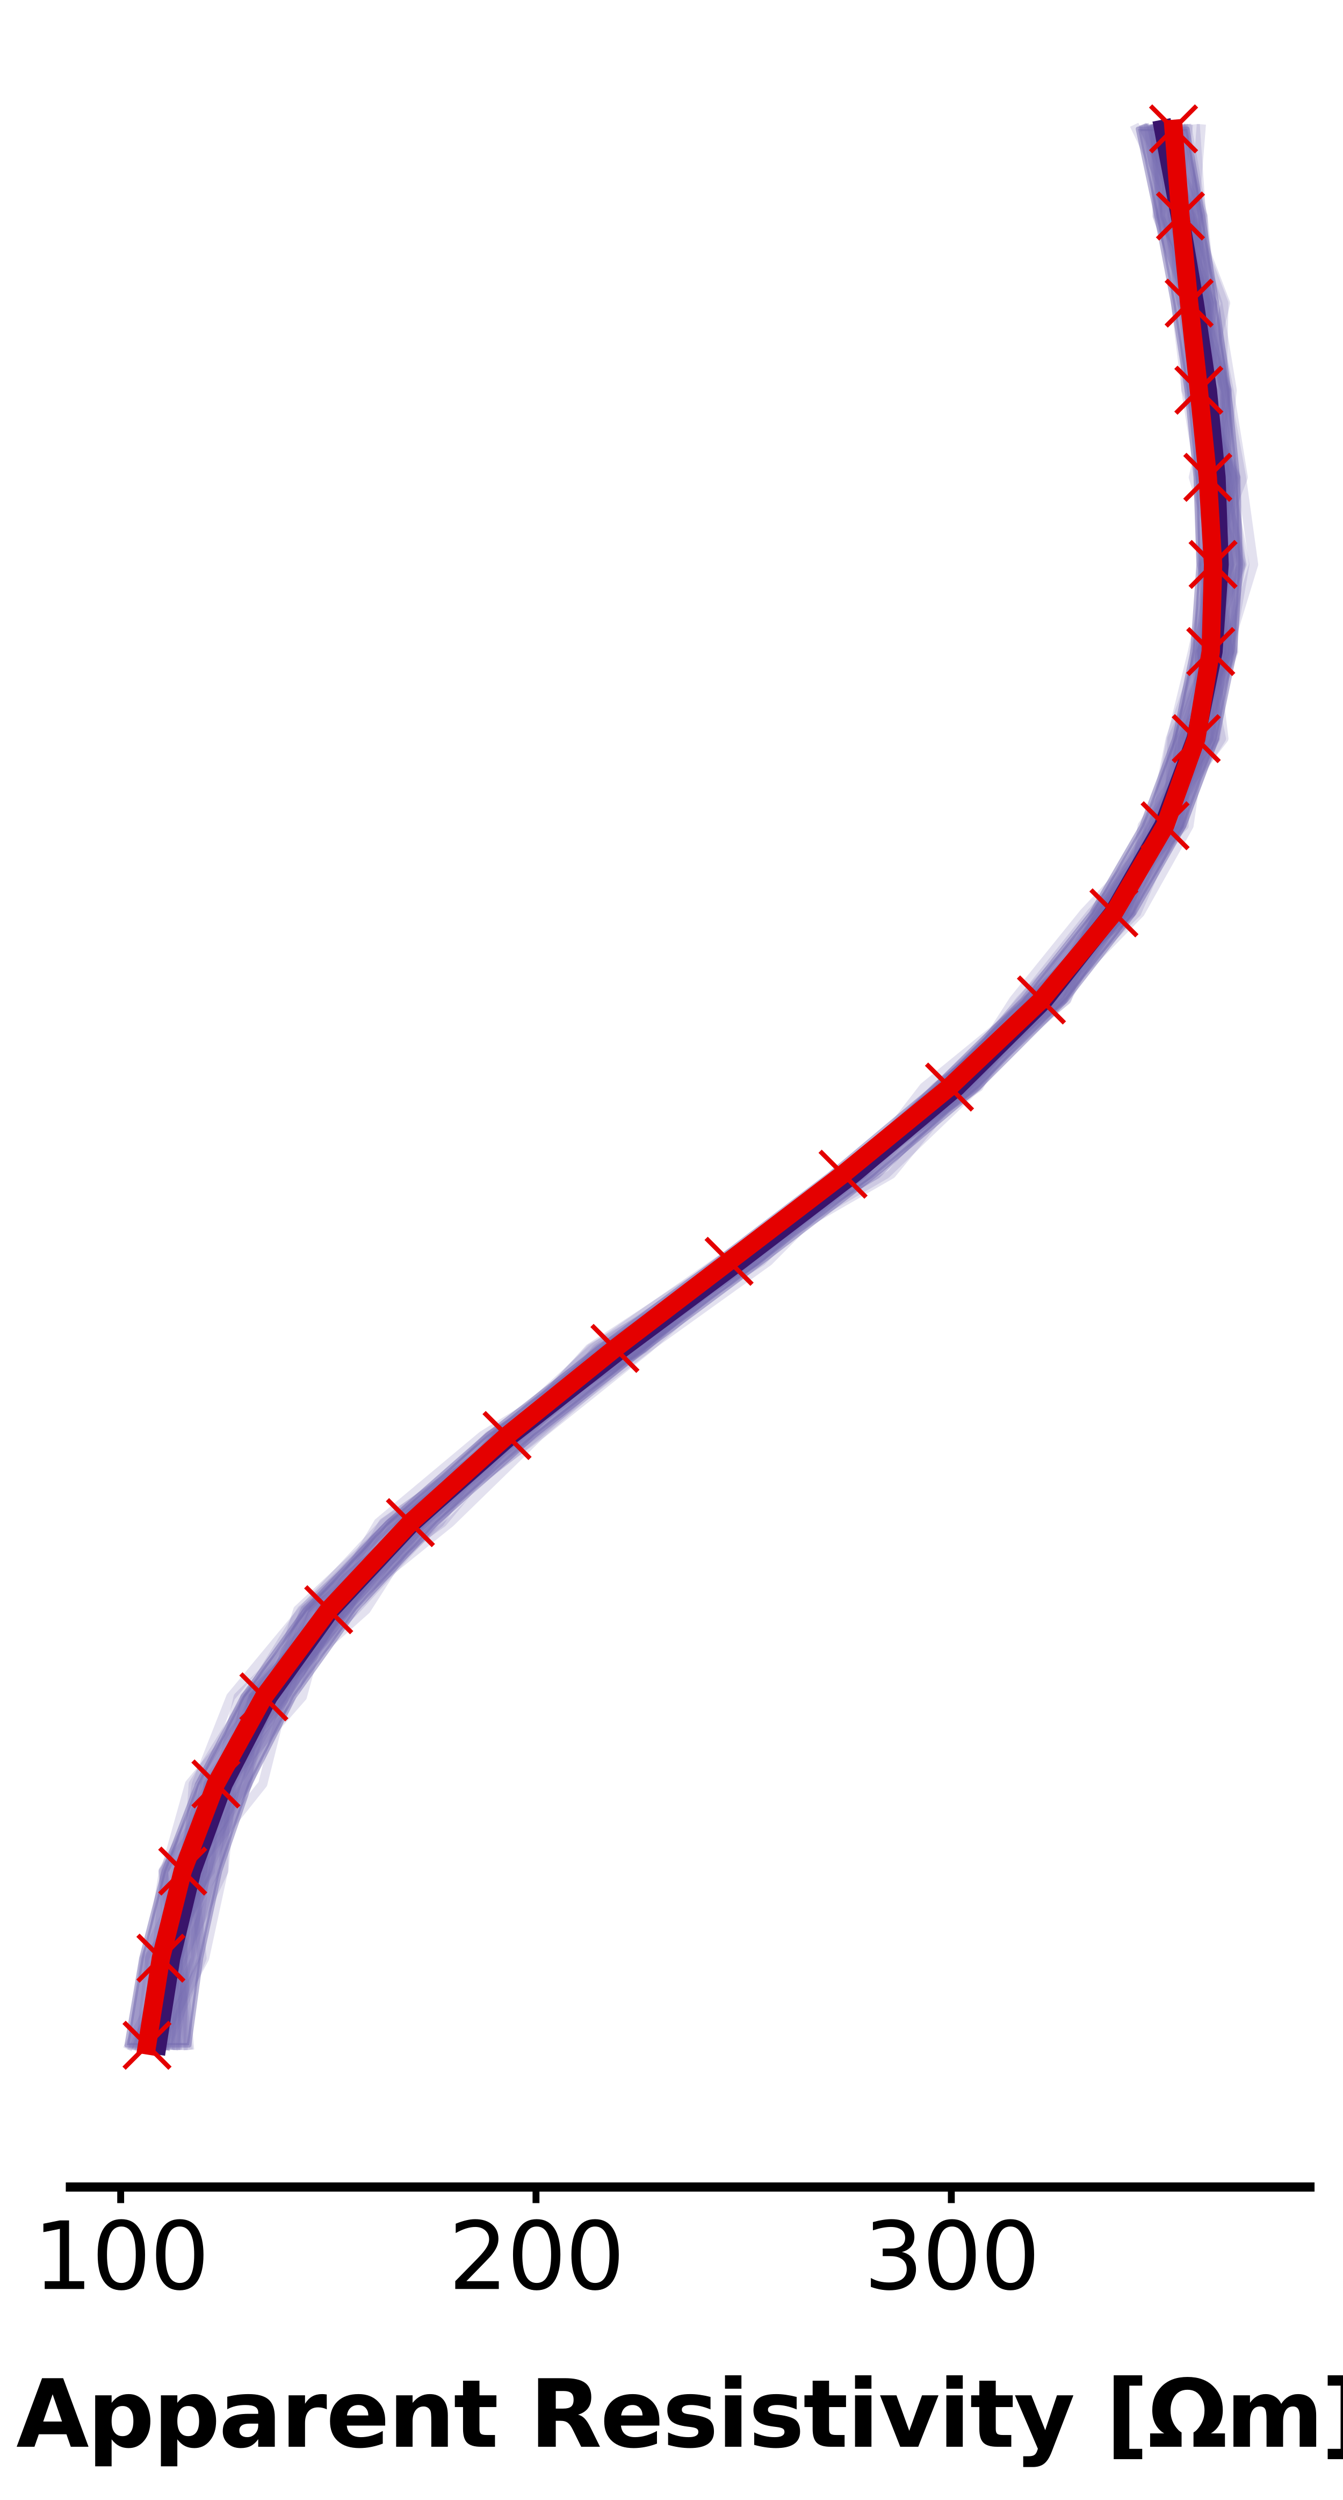 <?xml version="1.0" encoding="utf-8" standalone="no"?>
<!DOCTYPE svg PUBLIC "-//W3C//DTD SVG 1.1//EN"
  "http://www.w3.org/Graphics/SVG/1.1/DTD/svg11.dtd">
<svg xmlns:xlink="http://www.w3.org/1999/xlink" width="292.533pt" height="544.356pt" viewBox="0 0 292.533 544.356" xmlns="http://www.w3.org/2000/svg" version="1.1">
 <defs>
  <style type="text/css">*{stroke-linejoin: round; stroke-linecap: butt}</style>
 </defs>
 <g id="figure_1">
  <g id="patch_1">
   <path d="M 0 544.356 
L 292.533 544.356 
L 292.533 0 
L 0 0 
z
" style="fill: #ffffff"/>
  </g>
  <g id="axes_1">
   <g id="patch_2">
    <path d="M 15.333 466.2 
L 285.333 466.2 
L 285.333 7.2 
L 15.333 7.2 
z
" style="fill: #ffffff"/>
   </g>
   <g id="PolyCollection_1">
    <defs>
     <path id="mb5ab1945df" d="M 247.882 -516.293 
L 258.634 -516.293 
L 262.006 -497.326 
L 265.049 -478.359 
L 267.706 -459.392 
L 269.603 -440.425 
L 270.218 -421.458 
L 268.958 -402.491 
L 265.036 -383.524 
L 257.946 -364.557 
L 247.1 -345.59 
L 232.262 -326.623 
L 213.314 -307.656 
L 190.904 -288.689 
L 166.17 -269.722 
L 140.762 -250.755 
L 116.471 -231.788 
L 95.212 -212.822 
L 77.623 -193.855 
L 64.066 -174.888 
L 54.443 -155.921 
L 47.904 -136.954 
L 43.774 -117.987 
L 41.176 -99.02 
L 27.606 -99.02 
L 27.606 -99.02 
L 30.812 -117.987 
L 35.7 -136.954 
L 42.979 -155.921 
L 52.835 -174.888 
L 66.459 -193.855 
L 84.358 -212.822 
L 105.967 -231.788 
L 130.265 -250.755 
L 155.796 -269.722 
L 180.762 -288.689 
L 203.417 -307.656 
L 222.677 -326.623 
L 237.721 -345.59 
L 248.711 -364.557 
L 255.809 -383.524 
L 259.764 -402.491 
L 261.1 -421.458 
L 260.461 -440.425 
L 258.509 -459.392 
L 255.546 -478.359 
L 251.926 -497.326 
L 247.882 -516.293 
z
" style="stroke: #756bb1; stroke-opacity: 0.5"/>
    </defs>
    <g clip-path="url(#pbbcb816ad5)">
     <use xlink:href="#mb5ab1945df" x="0" y="544.356" style="fill: #756bb1; fill-opacity: 0.5; stroke: #756bb1; stroke-opacity: 0.5"/>
    </g>
   </g>
   <g id="matplotlib.axis_1">
    <g id="xtick_1">
     <g id="line2d_1">
      <defs>
       <path id="m3459c15e8a" d="M 0 0 
L 0 3.5 
" style="stroke: #000000; stroke-width: 1.5"/>
      </defs>
      <g>
       <use xlink:href="#m3459c15e8a" x="26.288" y="476.2" style="stroke: #000000; stroke-width: 1.5"/>
      </g>
     </g>
     <g id="text_1">
      <!-- 100 -->
      <g transform="translate(7.2 498.397) scale(0.2 -0.2)">
       <defs>
        <path id="DejaVuSans-31" d="M 794 531 
L 1825 531 
L 1825 4091 
L 703 3866 
L 703 4441 
L 1819 4666 
L 2450 4666 
L 2450 531 
L 3481 531 
L 3481 0 
L 794 0 
L 794 531 
z
" transform="scale(0.016)"/>
        <path id="DejaVuSans-30" d="M 2034 4250 
Q 1547 4250 1301 3770 
Q 1056 3291 1056 2328 
Q 1056 1369 1301 889 
Q 1547 409 2034 409 
Q 2525 409 2770 889 
Q 3016 1369 3016 2328 
Q 3016 3291 2770 3770 
Q 2525 4250 2034 4250 
z
M 2034 4750 
Q 2819 4750 3233 4129 
Q 3647 3509 3647 2328 
Q 3647 1150 3233 529 
Q 2819 -91 2034 -91 
Q 1250 -91 836 529 
Q 422 1150 422 2328 
Q 422 3509 836 4129 
Q 1250 4750 2034 4750 
z
" transform="scale(0.016)"/>
       </defs>
       <use xlink:href="#DejaVuSans-31"/>
       <use xlink:href="#DejaVuSans-30" x="63.623"/>
       <use xlink:href="#DejaVuSans-30" x="127.246"/>
      </g>
     </g>
    </g>
    <g id="xtick_2">
     <g id="line2d_2">
      <g>
       <use xlink:href="#m3459c15e8a" x="116.753" y="476.2" style="stroke: #000000; stroke-width: 1.5"/>
      </g>
     </g>
     <g id="text_2">
      <!-- 200 -->
      <g transform="translate(97.666 498.397) scale(0.2 -0.2)">
       <defs>
        <path id="DejaVuSans-32" d="M 1228 531 
L 3431 531 
L 3431 0 
L 469 0 
L 469 531 
Q 828 903 1448 1529 
Q 2069 2156 2228 2338 
Q 2531 2678 2651 2914 
Q 2772 3150 2772 3378 
Q 2772 3750 2511 3984 
Q 2250 4219 1831 4219 
Q 1534 4219 1204 4116 
Q 875 4013 500 3803 
L 500 4441 
Q 881 4594 1212 4672 
Q 1544 4750 1819 4750 
Q 2544 4750 2975 4387 
Q 3406 4025 3406 3419 
Q 3406 3131 3298 2873 
Q 3191 2616 2906 2266 
Q 2828 2175 2409 1742 
Q 1991 1309 1228 531 
z
" transform="scale(0.016)"/>
       </defs>
       <use xlink:href="#DejaVuSans-32"/>
       <use xlink:href="#DejaVuSans-30" x="63.623"/>
       <use xlink:href="#DejaVuSans-30" x="127.246"/>
      </g>
     </g>
    </g>
    <g id="xtick_3">
     <g id="line2d_3">
      <g>
       <use xlink:href="#m3459c15e8a" x="207.219" y="476.2" style="stroke: #000000; stroke-width: 1.5"/>
      </g>
     </g>
     <g id="text_3">
      <!-- 300 -->
      <g transform="translate(188.131 498.397) scale(0.2 -0.2)">
       <defs>
        <path id="DejaVuSans-33" d="M 2597 2516 
Q 3050 2419 3304 2112 
Q 3559 1806 3559 1356 
Q 3559 666 3084 287 
Q 2609 -91 1734 -91 
Q 1441 -91 1130 -33 
Q 819 25 488 141 
L 488 750 
Q 750 597 1062 519 
Q 1375 441 1716 441 
Q 2309 441 2620 675 
Q 2931 909 2931 1356 
Q 2931 1769 2642 2001 
Q 2353 2234 1838 2234 
L 1294 2234 
L 1294 2753 
L 1863 2753 
Q 2328 2753 2575 2939 
Q 2822 3125 2822 3475 
Q 2822 3834 2567 4026 
Q 2313 4219 1838 4219 
Q 1578 4219 1281 4162 
Q 984 4106 628 3988 
L 628 4550 
Q 988 4650 1302 4700 
Q 1616 4750 1894 4750 
Q 2613 4750 3031 4423 
Q 3450 4097 3450 3541 
Q 3450 3153 3228 2886 
Q 3006 2619 2597 2516 
z
" transform="scale(0.016)"/>
       </defs>
       <use xlink:href="#DejaVuSans-33"/>
       <use xlink:href="#DejaVuSans-30" x="63.623"/>
       <use xlink:href="#DejaVuSans-30" x="127.246"/>
      </g>
     </g>
    </g>
    <g id="text_4">
     <!-- Apparent Resistivity [$\Omega m$] -->
     <g transform="translate(3.533 532.756) scale(0.2 -0.2)">
      <defs>
       <path id="DejaVuSans-Bold-41" d="M 3419 850 
L 1538 850 
L 1241 0 
L 31 0 
L 1759 4666 
L 3194 4666 
L 4922 0 
L 3713 0 
L 3419 850 
z
M 1838 1716 
L 3116 1716 
L 2478 3572 
L 1838 1716 
z
" transform="scale(0.016)"/>
       <path id="DejaVuSans-Bold-70" d="M 1656 506 
L 1656 -1331 
L 538 -1331 
L 538 3500 
L 1656 3500 
L 1656 2988 
Q 1888 3294 2169 3439 
Q 2450 3584 2816 3584 
Q 3463 3584 3878 3070 
Q 4294 2556 4294 1747 
Q 4294 938 3878 423 
Q 3463 -91 2816 -91 
Q 2450 -91 2169 54 
Q 1888 200 1656 506 
z
M 2400 2772 
Q 2041 2772 1848 2508 
Q 1656 2244 1656 1747 
Q 1656 1250 1848 986 
Q 2041 722 2400 722 
Q 2759 722 2948 984 
Q 3138 1247 3138 1747 
Q 3138 2247 2948 2509 
Q 2759 2772 2400 2772 
z
" transform="scale(0.016)"/>
       <path id="DejaVuSans-Bold-61" d="M 2106 1575 
Q 1756 1575 1579 1456 
Q 1403 1338 1403 1106 
Q 1403 894 1545 773 
Q 1688 653 1941 653 
Q 2256 653 2472 879 
Q 2688 1106 2688 1447 
L 2688 1575 
L 2106 1575 
z
M 3816 1997 
L 3816 0 
L 2688 0 
L 2688 519 
Q 2463 200 2181 54 
Q 1900 -91 1497 -91 
Q 953 -91 614 226 
Q 275 544 275 1050 
Q 275 1666 698 1953 
Q 1122 2241 2028 2241 
L 2688 2241 
L 2688 2328 
Q 2688 2594 2478 2717 
Q 2269 2841 1825 2841 
Q 1466 2841 1156 2769 
Q 847 2697 581 2553 
L 581 3406 
Q 941 3494 1303 3539 
Q 1666 3584 2028 3584 
Q 2975 3584 3395 3211 
Q 3816 2838 3816 1997 
z
" transform="scale(0.016)"/>
       <path id="DejaVuSans-Bold-72" d="M 3138 2547 
Q 2991 2616 2845 2648 
Q 2700 2681 2553 2681 
Q 2122 2681 1889 2404 
Q 1656 2128 1656 1613 
L 1656 0 
L 538 0 
L 538 3500 
L 1656 3500 
L 1656 2925 
Q 1872 3269 2151 3426 
Q 2431 3584 2822 3584 
Q 2878 3584 2943 3579 
Q 3009 3575 3134 3559 
L 3138 2547 
z
" transform="scale(0.016)"/>
       <path id="DejaVuSans-Bold-65" d="M 4031 1759 
L 4031 1441 
L 1416 1441 
Q 1456 1047 1700 850 
Q 1944 653 2381 653 
Q 2734 653 3104 758 
Q 3475 863 3866 1075 
L 3866 213 
Q 3469 63 3072 -14 
Q 2675 -91 2278 -91 
Q 1328 -91 801 392 
Q 275 875 275 1747 
Q 275 2603 792 3093 
Q 1309 3584 2216 3584 
Q 3041 3584 3536 3087 
Q 4031 2591 4031 1759 
z
M 2881 2131 
Q 2881 2450 2695 2645 
Q 2509 2841 2209 2841 
Q 1884 2841 1681 2658 
Q 1478 2475 1428 2131 
L 2881 2131 
z
" transform="scale(0.016)"/>
       <path id="DejaVuSans-Bold-6e" d="M 4056 2131 
L 4056 0 
L 2931 0 
L 2931 347 
L 2931 1631 
Q 2931 2084 2911 2256 
Q 2891 2428 2841 2509 
Q 2775 2619 2662 2680 
Q 2550 2741 2406 2741 
Q 2056 2741 1856 2470 
Q 1656 2200 1656 1722 
L 1656 0 
L 538 0 
L 538 3500 
L 1656 3500 
L 1656 2988 
Q 1909 3294 2193 3439 
Q 2478 3584 2822 3584 
Q 3428 3584 3742 3212 
Q 4056 2841 4056 2131 
z
" transform="scale(0.016)"/>
       <path id="DejaVuSans-Bold-74" d="M 1759 4494 
L 1759 3500 
L 2913 3500 
L 2913 2700 
L 1759 2700 
L 1759 1216 
Q 1759 972 1856 886 
Q 1953 800 2241 800 
L 2816 800 
L 2816 0 
L 1856 0 
Q 1194 0 917 276 
Q 641 553 641 1216 
L 641 2700 
L 84 2700 
L 84 3500 
L 641 3500 
L 641 4494 
L 1759 4494 
z
" transform="scale(0.016)"/>
       <path id="DejaVuSans-Bold-20" transform="scale(0.016)"/>
       <path id="DejaVuSans-Bold-52" d="M 2297 2597 
Q 2675 2597 2839 2737 
Q 3003 2878 3003 3200 
Q 3003 3519 2839 3656 
Q 2675 3794 2297 3794 
L 1791 3794 
L 1791 2597 
L 2297 2597 
z
M 1791 1766 
L 1791 0 
L 588 0 
L 588 4666 
L 2425 4666 
Q 3347 4666 3776 4356 
Q 4206 4047 4206 3378 
Q 4206 2916 3982 2619 
Q 3759 2322 3309 2181 
Q 3556 2125 3751 1926 
Q 3947 1728 4147 1325 
L 4800 0 
L 3519 0 
L 2950 1159 
Q 2778 1509 2601 1637 
Q 2425 1766 2131 1766 
L 1791 1766 
z
" transform="scale(0.016)"/>
       <path id="DejaVuSans-Bold-73" d="M 3272 3391 
L 3272 2541 
Q 2913 2691 2578 2766 
Q 2244 2841 1947 2841 
Q 1628 2841 1473 2761 
Q 1319 2681 1319 2516 
Q 1319 2381 1436 2309 
Q 1553 2238 1856 2203 
L 2053 2175 
Q 2913 2066 3209 1816 
Q 3506 1566 3506 1031 
Q 3506 472 3093 190 
Q 2681 -91 1863 -91 
Q 1516 -91 1145 -36 
Q 775 19 384 128 
L 384 978 
Q 719 816 1070 734 
Q 1422 653 1784 653 
Q 2113 653 2278 743 
Q 2444 834 2444 1013 
Q 2444 1163 2330 1236 
Q 2216 1309 1875 1350 
L 1678 1375 
Q 931 1469 631 1722 
Q 331 1975 331 2491 
Q 331 3047 712 3315 
Q 1094 3584 1881 3584 
Q 2191 3584 2531 3537 
Q 2872 3491 3272 3391 
z
" transform="scale(0.016)"/>
       <path id="DejaVuSans-Bold-69" d="M 538 3500 
L 1656 3500 
L 1656 0 
L 538 0 
L 538 3500 
z
M 538 4863 
L 1656 4863 
L 1656 3950 
L 538 3950 
L 538 4863 
z
" transform="scale(0.016)"/>
       <path id="DejaVuSans-Bold-76" d="M 97 3500 
L 1216 3500 
L 2088 1081 
L 2956 3500 
L 4078 3500 
L 2700 0 
L 1472 0 
L 97 3500 
z
" transform="scale(0.016)"/>
       <path id="DejaVuSans-Bold-79" d="M 78 3500 
L 1197 3500 
L 2138 1125 
L 2938 3500 
L 4056 3500 
L 2584 -331 
Q 2363 -916 2067 -1148 
Q 1772 -1381 1288 -1381 
L 641 -1381 
L 641 -647 
L 991 -647 
Q 1275 -647 1404 -556 
Q 1534 -466 1606 -231 
L 1638 -134 
L 78 3500 
z
" transform="scale(0.016)"/>
       <path id="DejaVuSans-Bold-5b" d="M 550 4863 
L 2491 4863 
L 2491 4159 
L 1613 4159 
L 1613 -141 
L 2491 -141 
L 2491 -844 
L 550 -844 
L 550 4863 
z
" transform="scale(0.016)"/>
       <path id="DejaVuSans-Bold-3a9" d="M 2719 4750 
Q 3841 4750 4480 4106 
Q 5119 3463 5119 2494 
Q 5119 1406 4306 909 
L 5266 909 
L 5266 0 
L 3125 0 
L 3125 975 
Q 3244 1041 3334 1131 
Q 3875 1678 3875 2466 
Q 3875 3066 3572 3472 
Q 3269 3878 2719 3878 
Q 2169 3878 1866 3472 
Q 1563 3066 1563 2466 
Q 1563 1678 2103 1131 
Q 2194 1041 2313 975 
L 2313 0 
L 172 0 
L 172 909 
L 1131 909 
Q 319 1406 319 2494 
Q 319 3463 958 4106 
Q 1597 4750 2719 4750 
z
" transform="scale(0.016)"/>
       <path id="DejaVuSans-Bold-6d" d="M 3781 2919 
Q 3994 3244 4286 3414 
Q 4578 3584 4928 3584 
Q 5531 3584 5847 3212 
Q 6163 2841 6163 2131 
L 6163 0 
L 5038 0 
L 5038 1825 
Q 5041 1866 5042 1909 
Q 5044 1953 5044 2034 
Q 5044 2406 4934 2573 
Q 4825 2741 4581 2741 
Q 4263 2741 4089 2478 
Q 3916 2216 3909 1719 
L 3909 0 
L 2784 0 
L 2784 1825 
Q 2784 2406 2684 2573 
Q 2584 2741 2328 2741 
Q 2006 2741 1831 2477 
Q 1656 2213 1656 1722 
L 1656 0 
L 531 0 
L 531 3500 
L 1656 3500 
L 1656 2988 
Q 1863 3284 2130 3434 
Q 2397 3584 2719 3584 
Q 3081 3584 3359 3409 
Q 3638 3234 3781 2919 
z
" transform="scale(0.016)"/>
       <path id="DejaVuSans-Bold-5d" d="M 2375 -844 
L 434 -844 
L 434 -141 
L 1313 -141 
L 1313 4159 
L 434 4159 
L 434 4863 
L 2375 4863 
L 2375 -844 
z
" transform="scale(0.016)"/>
      </defs>
      <use xlink:href="#DejaVuSans-Bold-41" transform="translate(0 0.016)"/>
      <use xlink:href="#DejaVuSans-Bold-70" transform="translate(77.393 0.016)"/>
      <use xlink:href="#DejaVuSans-Bold-70" transform="translate(148.975 0.016)"/>
      <use xlink:href="#DejaVuSans-Bold-61" transform="translate(220.557 0.016)"/>
      <use xlink:href="#DejaVuSans-Bold-72" transform="translate(288.037 0.016)"/>
      <use xlink:href="#DejaVuSans-Bold-65" transform="translate(337.354 0.016)"/>
      <use xlink:href="#DejaVuSans-Bold-6e" transform="translate(405.176 0.016)"/>
      <use xlink:href="#DejaVuSans-Bold-74" transform="translate(476.367 0.016)"/>
      <use xlink:href="#DejaVuSans-Bold-20" transform="translate(524.17 0.016)"/>
      <use xlink:href="#DejaVuSans-Bold-52" transform="translate(558.984 0.016)"/>
      <use xlink:href="#DejaVuSans-Bold-65" transform="translate(635.986 0.016)"/>
      <use xlink:href="#DejaVuSans-Bold-73" transform="translate(703.809 0.016)"/>
      <use xlink:href="#DejaVuSans-Bold-69" transform="translate(763.33 0.016)"/>
      <use xlink:href="#DejaVuSans-Bold-73" transform="translate(797.607 0.016)"/>
      <use xlink:href="#DejaVuSans-Bold-74" transform="translate(857.129 0.016)"/>
      <use xlink:href="#DejaVuSans-Bold-69" transform="translate(904.932 0.016)"/>
      <use xlink:href="#DejaVuSans-Bold-76" transform="translate(939.209 0.016)"/>
      <use xlink:href="#DejaVuSans-Bold-69" transform="translate(1004.395 0.016)"/>
      <use xlink:href="#DejaVuSans-Bold-74" transform="translate(1038.672 0.016)"/>
      <use xlink:href="#DejaVuSans-Bold-79" transform="translate(1086.475 0.016)"/>
      <use xlink:href="#DejaVuSans-Bold-20" transform="translate(1151.66 0.016)"/>
      <use xlink:href="#DejaVuSans-Bold-5b" transform="translate(1186.475 0.016)"/>
      <use xlink:href="#DejaVuSans-Bold-3a9" transform="translate(1232.178 0.016)"/>
      <use xlink:href="#DejaVuSans-Bold-6d" transform="translate(1317.188 0.016)"/>
      <use xlink:href="#DejaVuSans-Bold-5d" transform="translate(1421.387 0.016)"/>
     </g>
    </g>
   </g>
   <g id="line2d_4">
    <path d="M 258.767 28.064 
L 256.092 47.031 
L 260.545 65.998 
L 262.49 84.964 
L 263.825 103.931 
L 265.455 122.898 
L 266.818 141.865 
L 263.514 160.832 
L 256.576 179.799 
L 238.528 198.766 
L 228.378 217.733 
L 208.188 236.7 
L 184.757 255.667 
L 165.002 274.634 
L 132.204 293.601 
L 110.167 312.568 
L 87.215 331.535 
L 75.547 350.502 
L 61.529 369.469 
L 46.336 388.436 
L 38.914 407.402 
L 37.936 426.369 
L 28.197 445.336 
" clip-path="url(#pbbcb816ad5)" style="fill: none; stroke: #756bb1; stroke-opacity: 0.2; stroke-width: 2; stroke-linecap: square"/>
   </g>
   <g id="line2d_5">
    <path d="M 249.375 28.064 
L 254.226 47.031 
L 257.372 65.998 
L 260.514 84.964 
L 264.063 103.931 
L 265.836 122.898 
L 267.703 141.865 
L 263.42 160.832 
L 253.877 179.799 
L 246.398 198.766 
L 224.774 217.733 
L 212.17 236.7 
L 186.532 255.667 
L 164.435 274.634 
L 130.575 293.601 
L 108.108 312.568 
L 89.012 331.535 
L 72.793 350.502 
L 59.329 369.469 
L 45.279 388.436 
L 43.464 407.402 
L 39.018 426.369 
L 30.89 445.336 
" clip-path="url(#pbbcb816ad5)" style="fill: none; stroke: #756bb1; stroke-opacity: 0.2; stroke-width: 2; stroke-linecap: square"/>
   </g>
   <g id="line2d_6">
    <path d="M 255.715 28.064 
L 256.981 47.031 
L 264.061 65.998 
L 262.798 84.964 
L 268.307 103.931 
L 270.399 122.898 
L 266.682 141.865 
L 260.976 160.832 
L 250.886 179.799 
L 240.121 198.766 
L 231.566 217.733 
L 207.863 236.7 
L 185.82 255.667 
L 164.522 274.634 
L 135.655 293.601 
L 105.103 312.568 
L 82.422 331.535 
L 71.111 350.502 
L 55.145 369.469 
L 49.111 388.436 
L 39.472 407.402 
L 39.786 426.369 
L 39.887 445.336 
" clip-path="url(#pbbcb816ad5)" style="fill: none; stroke: #756bb1; stroke-opacity: 0.2; stroke-width: 2; stroke-linecap: square"/>
   </g>
   <g id="line2d_7">
    <path d="M 250.28 28.064 
L 252.325 47.031 
L 264.211 65.998 
L 261.612 84.964 
L 262.593 103.931 
L 270.171 122.898 
L 263.564 141.865 
L 256.672 160.832 
L 253.215 179.799 
L 245.093 198.766 
L 224.631 217.733 
L 207.342 236.7 
L 186.134 255.667 
L 157.897 274.634 
L 129.988 293.601 
L 114.926 312.568 
L 85.893 331.535 
L 75.6 350.502 
L 62.332 369.469 
L 48.99 388.436 
L 38.819 407.402 
L 34.035 426.369 
L 33.096 445.336 
" clip-path="url(#pbbcb816ad5)" style="fill: none; stroke: #756bb1; stroke-opacity: 0.2; stroke-width: 2; stroke-linecap: square"/>
   </g>
   <g id="line2d_8">
    <path d="M 256.606 28.064 
L 257.875 47.031 
L 258.811 65.998 
L 260.701 84.964 
L 264.391 103.931 
L 264.214 122.898 
L 268.492 141.865 
L 261.443 160.832 
L 252.281 179.799 
L 244.644 198.766 
L 228.587 217.733 
L 210.281 236.7 
L 181.774 255.667 
L 162.919 274.634 
L 139.221 293.601 
L 109.745 312.568 
L 91.827 331.535 
L 68.172 350.502 
L 61.481 369.469 
L 45.828 388.436 
L 44.119 407.402 
L 37.05 426.369 
L 36.027 445.336 
" clip-path="url(#pbbcb816ad5)" style="fill: none; stroke: #756bb1; stroke-opacity: 0.2; stroke-width: 2; stroke-linecap: square"/>
   </g>
   <g id="line2d_9">
    <path d="M 257.93 28.064 
L 260.801 47.031 
L 257.711 65.998 
L 264.251 84.964 
L 259.931 103.931 
L 265.561 122.898 
L 261.839 141.865 
L 262.044 160.832 
L 255.545 179.799 
L 240.064 198.766 
L 225.58 217.733 
L 208.526 236.7 
L 187.98 255.667 
L 162.463 274.634 
L 133.243 293.601 
L 110.511 312.568 
L 90.036 331.535 
L 66.378 350.502 
L 58.753 369.469 
L 49.31 388.436 
L 45.14 407.402 
L 37.13 426.369 
L 34.821 445.336 
" clip-path="url(#pbbcb816ad5)" style="fill: none; stroke: #756bb1; stroke-opacity: 0.2; stroke-width: 2; stroke-linecap: square"/>
   </g>
   <g id="line2d_10">
    <path d="M 255.118 28.064 
L 259.097 47.031 
L 265.272 65.998 
L 268.398 84.964 
L 266.432 103.931 
L 270.191 122.898 
L 267.429 141.865 
L 258.989 160.832 
L 251.981 179.799 
L 243.912 198.766 
L 231.272 217.733 
L 205.69 236.7 
L 187.152 255.667 
L 162.435 274.634 
L 141.195 293.601 
L 117.512 312.568 
L 98.051 331.535 
L 74.515 350.502 
L 62.005 369.469 
L 57.237 388.436 
L 42.142 407.402 
L 44.01 426.369 
L 36.384 445.336 
" clip-path="url(#pbbcb816ad5)" style="fill: none; stroke: #756bb1; stroke-opacity: 0.2; stroke-width: 2; stroke-linecap: square"/>
   </g>
   <g id="line2d_11">
    <path d="M 252.356 28.064 
L 261.952 47.031 
L 263.331 65.998 
L 260.578 84.964 
L 269.171 103.931 
L 268.421 122.898 
L 267.6 141.865 
L 264.779 160.832 
L 254.277 179.799 
L 240.797 198.766 
L 222.263 217.733 
L 207.225 236.7 
L 188.394 255.667 
L 163.714 274.634 
L 134.786 293.601 
L 108.501 312.568 
L 89.155 331.535 
L 71.087 350.502 
L 65.846 369.469 
L 49.226 388.436 
L 48.667 407.402 
L 44.575 426.369 
L 34.426 445.336 
" clip-path="url(#pbbcb816ad5)" style="fill: none; stroke: #756bb1; stroke-opacity: 0.2; stroke-width: 2; stroke-linecap: square"/>
   </g>
   <g id="line2d_12">
    <path d="M 251.298 28.064 
L 258.352 47.031 
L 262.889 65.998 
L 267.257 84.964 
L 263.862 103.931 
L 267.876 122.898 
L 265.958 141.865 
L 261.128 160.832 
L 254.72 179.799 
L 243.553 198.766 
L 229.126 217.733 
L 212.27 236.7 
L 184.557 255.667 
L 159.28 274.634 
L 135.986 293.601 
L 109.872 312.568 
L 83.738 331.535 
L 65.999 350.502 
L 50.27 369.469 
L 42.784 388.436 
L 39.777 407.402 
L 35.825 426.369 
L 32.511 445.336 
" clip-path="url(#pbbcb816ad5)" style="fill: none; stroke: #756bb1; stroke-opacity: 0.2; stroke-width: 2; stroke-linecap: square"/>
   </g>
   <g id="line2d_13">
    <path d="M 258.379 28.064 
L 259.665 47.031 
L 266.961 65.998 
L 262.352 84.964 
L 267.283 103.931 
L 267.932 122.898 
L 261.757 141.865 
L 263.216 160.832 
L 256.637 179.799 
L 239.719 198.766 
L 226.968 217.733 
L 210.546 236.7 
L 187.267 255.667 
L 158.458 274.634 
L 139.621 293.601 
L 108.416 312.568 
L 92.439 331.535 
L 72.354 350.502 
L 55.072 369.469 
L 47.588 388.436 
L 35.604 407.402 
L 36.43 426.369 
L 30.026 445.336 
" clip-path="url(#pbbcb816ad5)" style="fill: none; stroke: #756bb1; stroke-opacity: 0.2; stroke-width: 2; stroke-linecap: square"/>
   </g>
   <g id="line2d_14">
    <path d="M 257.349 28.064 
L 261.09 47.031 
L 258.49 65.998 
L 259.027 84.964 
L 267.323 103.931 
L 261.882 122.898 
L 261.388 141.865 
L 254.917 160.832 
L 251.101 179.799 
L 238.582 198.766 
L 230.647 217.733 
L 208.064 236.7 
L 185.607 255.667 
L 163.581 274.634 
L 138.235 293.601 
L 106.748 312.568 
L 87.984 331.535 
L 73.779 350.502 
L 53.975 369.469 
L 47.867 388.436 
L 43.587 407.402 
L 32.547 426.369 
L 34.261 445.336 
" clip-path="url(#pbbcb816ad5)" style="fill: none; stroke: #756bb1; stroke-opacity: 0.2; stroke-width: 2; stroke-linecap: square"/>
   </g>
   <g id="line2d_15">
    <path d="M 247.477 28.064 
L 256.49 47.031 
L 256.046 65.998 
L 258.363 84.964 
L 265.771 103.931 
L 265.195 122.898 
L 261.718 141.865 
L 264.594 160.832 
L 257.4 179.799 
L 241.904 198.766 
L 225.511 217.733 
L 205.272 236.7 
L 182.776 255.667 
L 161.794 274.634 
L 128.71 293.601 
L 110.291 312.568 
L 88.475 331.535 
L 75.602 350.502 
L 55.303 369.469 
L 53.976 388.436 
L 45.124 407.402 
L 40.492 426.369 
L 39.35 445.336 
" clip-path="url(#pbbcb816ad5)" style="fill: none; stroke: #756bb1; stroke-opacity: 0.2; stroke-width: 2; stroke-linecap: square"/>
   </g>
   <g id="line2d_16">
    <path d="M 256.3 28.064 
L 262.062 47.031 
L 263.956 65.998 
L 267.74 84.964 
L 270.804 103.931 
L 263.505 122.898 
L 261.257 141.865 
L 261.813 160.832 
L 253.038 179.799 
L 239.118 198.766 
L 224.912 217.733 
L 205.305 236.7 
L 187.939 255.667 
L 158.932 274.634 
L 132.875 293.601 
L 110.846 312.568 
L 89.377 331.535 
L 69.994 350.502 
L 57.953 369.469 
L 47.407 388.436 
L 42.855 407.402 
L 38.679 426.369 
L 34.586 445.336 
" clip-path="url(#pbbcb816ad5)" style="fill: none; stroke: #756bb1; stroke-opacity: 0.2; stroke-width: 2; stroke-linecap: square"/>
   </g>
   <g id="line2d_17">
    <path d="M 254.837 28.064 
L 259.009 47.031 
L 263.507 65.998 
L 265.362 84.964 
L 268.301 103.931 
L 262.207 122.898 
L 265.425 141.865 
L 257.662 160.832 
L 252.099 179.799 
L 244.222 198.766 
L 231.537 217.733 
L 206.805 236.7 
L 182.786 255.667 
L 160.554 274.634 
L 140 293.601 
L 108.954 312.568 
L 90.984 331.535 
L 68.272 350.502 
L 61.517 369.469 
L 51.683 388.436 
L 44.979 407.402 
L 37.711 426.369 
L 38.609 445.336 
" clip-path="url(#pbbcb816ad5)" style="fill: none; stroke: #756bb1; stroke-opacity: 0.2; stroke-width: 2; stroke-linecap: square"/>
   </g>
   <g id="line2d_18">
    <path d="M 260.407 28.064 
L 261.712 47.031 
L 260.001 65.998 
L 260.63 84.964 
L 269.085 103.931 
L 263.966 122.898 
L 260.795 141.865 
L 256.769 160.832 
L 250.227 179.799 
L 246.46 198.766 
L 223.635 217.733 
L 205.557 236.7 
L 186.165 255.667 
L 167.395 274.634 
L 140.939 293.601 
L 116.085 312.568 
L 89.892 331.535 
L 75.274 350.502 
L 59.794 369.469 
L 45.341 388.436 
L 44.22 407.402 
L 41.236 426.369 
L 35.654 445.336 
" clip-path="url(#pbbcb816ad5)" style="fill: none; stroke: #756bb1; stroke-opacity: 0.2; stroke-width: 2; stroke-linecap: square"/>
   </g>
   <g id="line2d_19">
    <path d="M 261.604 28.064 
L 260.1 47.031 
L 263.296 65.998 
L 266.995 84.964 
L 270.433 103.931 
L 273.061 122.898 
L 267.289 141.865 
L 263.45 160.832 
L 252.615 179.799 
L 241.713 198.766 
L 225.224 217.733 
L 204.837 236.7 
L 182.344 255.667 
L 157.044 274.634 
L 133.351 293.601 
L 110.818 312.568 
L 83.484 331.535 
L 72.597 350.502 
L 54.202 369.469 
L 44.605 388.436 
L 40.447 407.402 
L 36.175 426.369 
L 29.883 445.336 
" clip-path="url(#pbbcb816ad5)" style="fill: none; stroke: #756bb1; stroke-opacity: 0.2; stroke-width: 2; stroke-linecap: square"/>
   </g>
   <g id="line2d_20">
    <path d="M 251.427 28.064 
L 257.191 47.031 
L 262.843 65.998 
L 261.101 84.964 
L 268.525 103.931 
L 264.973 122.898 
L 266.067 141.865 
L 263.297 160.832 
L 249.508 179.799 
L 244.897 198.766 
L 227.643 217.733 
L 211.497 236.7 
L 185.106 255.667 
L 165.876 274.634 
L 135.426 293.601 
L 112.402 312.568 
L 92.381 331.535 
L 75.277 350.502 
L 55.594 369.469 
L 51.73 388.436 
L 41.694 407.402 
L 38.728 426.369 
L 40.898 445.336 
" clip-path="url(#pbbcb816ad5)" style="fill: none; stroke: #756bb1; stroke-opacity: 0.2; stroke-width: 2; stroke-linecap: square"/>
   </g>
   <g id="line2d_21">
    <path d="M 254.117 28.064 
L 259.311 47.031 
L 266.579 65.998 
L 266.225 84.964 
L 263.847 103.931 
L 267.717 122.898 
L 261.708 141.865 
L 264.086 160.832 
L 251.431 179.799 
L 244.678 198.766 
L 223.587 217.733 
L 205.446 236.7 
L 187.714 255.667 
L 164.639 274.634 
L 133.757 293.601 
L 107.929 312.568 
L 91.608 331.535 
L 76.341 350.502 
L 59.699 369.469 
L 45.707 388.436 
L 35.487 407.402 
L 38.642 426.369 
L 29.363 445.336 
" clip-path="url(#pbbcb816ad5)" style="fill: none; stroke: #756bb1; stroke-opacity: 0.2; stroke-width: 2; stroke-linecap: square"/>
   </g>
   <g id="line2d_22">
    <path d="M 249.209 28.064 
L 259.586 47.031 
L 263.456 65.998 
L 261.843 84.964 
L 263.633 103.931 
L 263.991 122.898 
L 263.921 141.865 
L 257.315 160.832 
L 252.734 179.799 
L 242.141 198.766 
L 227.549 217.733 
L 204.142 236.7 
L 184.84 255.667 
L 157.179 274.634 
L 128.381 293.601 
L 111.126 312.568 
L 88.466 331.535 
L 71.088 350.502 
L 51.872 369.469 
L 47.52 388.436 
L 38.223 407.402 
L 34.865 426.369 
L 32.241 445.336 
" clip-path="url(#pbbcb816ad5)" style="fill: none; stroke: #756bb1; stroke-opacity: 0.2; stroke-width: 2; stroke-linecap: square"/>
   </g>
   <g id="line2d_23">
    <path d="M 249.694 28.064 
L 258.535 47.031 
L 261.358 65.998 
L 265.324 84.964 
L 266.274 103.931 
L 270.554 122.898 
L 261.457 141.865 
L 260.332 160.832 
L 254.773 179.799 
L 237.708 198.766 
L 222.593 217.733 
L 205.606 236.7 
L 184.816 255.667 
L 161.414 274.634 
L 138.422 293.601 
L 116.873 312.568 
L 93.18 331.535 
L 74.283 350.502 
L 61.961 369.469 
L 54.026 388.436 
L 41.204 407.402 
L 35.755 426.369 
L 34.315 445.336 
" clip-path="url(#pbbcb816ad5)" style="fill: none; stroke: #756bb1; stroke-opacity: 0.2; stroke-width: 2; stroke-linecap: square"/>
   </g>
   <g id="line2d_24">
    <path d="M 253.489 28.064 
L 255.779 47.031 
L 263.514 65.998 
L 262.27 84.964 
L 269.299 103.931 
L 269.731 122.898 
L 268.531 141.865 
L 259.119 160.832 
L 254.498 179.799 
L 242.645 198.766 
L 232.229 217.733 
L 210.692 236.7 
L 190.857 255.667 
L 160.034 274.634 
L 136.922 293.601 
L 113.907 312.568 
L 85.249 331.535 
L 64.878 350.502 
L 59.041 369.469 
L 44.09 388.436 
L 39.071 407.402 
L 34.611 426.369 
L 35.752 445.336 
" clip-path="url(#pbbcb816ad5)" style="fill: none; stroke: #756bb1; stroke-opacity: 0.2; stroke-width: 2; stroke-linecap: square"/>
   </g>
   <g id="line2d_25">
    <path d="M 249.246 28.064 
L 257.358 47.031 
L 262.394 65.998 
L 266.624 84.964 
L 268.214 103.931 
L 267.625 122.898 
L 264.305 141.865 
L 266.591 160.832 
L 251.736 179.799 
L 241.784 198.766 
L 225.178 217.733 
L 210.034 236.7 
L 182.608 255.667 
L 161.616 274.634 
L 135.915 293.601 
L 113.803 312.568 
L 90.972 331.535 
L 72.863 350.502 
L 53.332 369.469 
L 50.353 388.436 
L 37.464 407.402 
L 35.139 426.369 
L 33.484 445.336 
" clip-path="url(#pbbcb816ad5)" style="fill: none; stroke: #756bb1; stroke-opacity: 0.2; stroke-width: 2; stroke-linecap: square"/>
   </g>
   <g id="line2d_26">
    <path d="M 255.095 28.064 
L 255.449 47.031 
L 259.58 65.998 
L 262.692 84.964 
L 265.129 103.931 
L 263.799 122.898 
L 259.739 141.865 
L 255.111 160.832 
L 251.658 179.799 
L 239.169 198.766 
L 229.276 217.733 
L 212.783 236.7 
L 185.61 255.667 
L 161.38 274.634 
L 140.139 293.601 
L 106.502 312.568 
L 87.346 331.535 
L 65.708 350.502 
L 53.888 369.469 
L 42.096 388.436 
L 40.789 407.402 
L 31.473 426.369 
L 28.793 445.336 
" clip-path="url(#pbbcb816ad5)" style="fill: none; stroke: #756bb1; stroke-opacity: 0.2; stroke-width: 2; stroke-linecap: square"/>
   </g>
   <g id="line2d_27">
    <path d="M 257.451 28.064 
L 252.76 47.031 
L 257.326 65.998 
L 267.014 84.964 
L 267.659 103.931 
L 271.164 122.898 
L 267.843 141.865 
L 257.176 160.832 
L 253.936 179.799 
L 239.541 198.766 
L 228.19 217.733 
L 210.602 236.7 
L 183.423 255.667 
L 162.871 274.634 
L 136.159 293.601 
L 111.032 312.568 
L 91.567 331.535 
L 71.906 350.502 
L 58.436 369.469 
L 53.373 388.436 
L 41.606 407.402 
L 38.679 426.369 
L 38.169 445.336 
" clip-path="url(#pbbcb816ad5)" style="fill: none; stroke: #756bb1; stroke-opacity: 0.2; stroke-width: 2; stroke-linecap: square"/>
   </g>
   <g id="line2d_28">
    <path d="M 258.67 28.064 
L 261.967 47.031 
L 262.605 65.998 
L 260.504 84.964 
L 265.185 103.931 
L 267.938 122.898 
L 263.497 141.865 
L 256.382 160.832 
L 256.855 179.799 
L 244.317 198.766 
L 231.339 217.733 
L 206.22 236.7 
L 187.696 255.667 
L 164.304 274.634 
L 139.04 293.601 
L 109.903 312.568 
L 85.085 331.535 
L 66.484 350.502 
L 57.71 369.469 
L 48.032 388.436 
L 42.984 407.402 
L 37.666 426.369 
L 33.549 445.336 
" clip-path="url(#pbbcb816ad5)" style="fill: none; stroke: #756bb1; stroke-opacity: 0.2; stroke-width: 2; stroke-linecap: square"/>
   </g>
   <g id="line2d_29">
    <path d="M 255.018 28.064 
L 255.266 47.031 
L 260.636 65.998 
L 266.921 84.964 
L 267.318 103.931 
L 269.456 122.898 
L 262.522 141.865 
L 258.627 160.832 
L 257.38 179.799 
L 245.241 198.766 
L 227.963 217.733 
L 212.718 236.7 
L 192.961 255.667 
L 160.272 274.634 
L 139.572 293.601 
L 112.93 312.568 
L 94.842 331.535 
L 77.455 350.502 
L 58.71 369.469 
L 53.596 388.436 
L 43.024 407.402 
L 38.959 426.369 
L 35.866 445.336 
" clip-path="url(#pbbcb816ad5)" style="fill: none; stroke: #756bb1; stroke-opacity: 0.2; stroke-width: 2; stroke-linecap: square"/>
   </g>
   <g id="line2d_30">
    <path d="M 253.722 28.064 
L 256.926 47.031 
L 262.769 65.998 
L 264.038 84.964 
L 261.642 103.931 
L 265.182 122.898 
L 261.196 141.865 
L 261.462 160.832 
L 252.824 179.799 
L 241.456 198.766 
L 226.903 217.733 
L 209.75 236.7 
L 194.149 255.667 
L 161.215 274.634 
L 140.323 293.601 
L 112.173 312.568 
L 96.36 331.535 
L 69.773 350.502 
L 62.364 369.469 
L 47.246 388.436 
L 45.364 407.402 
L 38.945 426.369 
L 38.398 445.336 
" clip-path="url(#pbbcb816ad5)" style="fill: none; stroke: #756bb1; stroke-opacity: 0.2; stroke-width: 2; stroke-linecap: square"/>
   </g>
   <g id="line2d_31">
    <path d="M 251.602 28.064 
L 252.029 47.031 
L 258.945 65.998 
L 262.659 84.964 
L 262.003 103.931 
L 266.041 122.898 
L 266.241 141.865 
L 264.597 160.832 
L 252.517 179.799 
L 245.156 198.766 
L 224.978 217.733 
L 207.003 236.7 
L 189.411 255.667 
L 159.009 274.634 
L 136.439 293.601 
L 112.358 312.568 
L 89.462 331.535 
L 71.115 350.502 
L 55.105 369.469 
L 50.055 388.436 
L 35.6 407.402 
L 32.637 426.369 
L 30.517 445.336 
" clip-path="url(#pbbcb816ad5)" style="fill: none; stroke: #756bb1; stroke-opacity: 0.2; stroke-width: 2; stroke-linecap: square"/>
   </g>
   <g id="line2d_32">
    <path d="M 249.327 28.064 
L 253.986 47.031 
L 258.266 65.998 
L 265.189 84.964 
L 263.194 103.931 
L 262.506 122.898 
L 262.459 141.865 
L 260.941 160.832 
L 254.295 179.799 
L 242.935 198.766 
L 226.626 217.733 
L 204.19 236.7 
L 183.311 255.667 
L 157.862 274.634 
L 134.688 293.601 
L 113.386 312.568 
L 90.695 331.535 
L 75.775 350.502 
L 60.342 369.469 
L 50.548 388.436 
L 48.749 407.402 
L 39.723 426.369 
L 41.219 445.336 
" clip-path="url(#pbbcb816ad5)" style="fill: none; stroke: #756bb1; stroke-opacity: 0.2; stroke-width: 2; stroke-linecap: square"/>
   </g>
   <g id="line2d_33">
    <path d="M 251.675 28.064 
L 259.177 47.031 
L 258.006 65.998 
L 258.301 84.964 
L 261.334 103.931 
L 265.068 122.898 
L 266.855 141.865 
L 257.681 160.832 
L 255.918 179.799 
L 247.576 198.766 
L 228.255 217.733 
L 210.374 236.7 
L 190.973 255.667 
L 157.944 274.634 
L 135.627 293.601 
L 109.401 312.568 
L 89.305 331.535 
L 67.441 350.502 
L 59.185 369.469 
L 44.637 388.436 
L 44.764 407.402 
L 42.591 426.369 
L 36.263 445.336 
" clip-path="url(#pbbcb816ad5)" style="fill: none; stroke: #756bb1; stroke-opacity: 0.2; stroke-width: 2; stroke-linecap: square"/>
   </g>
   <g id="line2d_34">
    <path d="M 252.78 28.064 
L 261.029 47.031 
L 259.556 65.998 
L 264.013 84.964 
L 266.972 103.931 
L 266.421 122.898 
L 263.842 141.865 
L 255.312 160.832 
L 254.465 179.799 
L 242.506 198.766 
L 224.497 217.733 
L 201.261 236.7 
L 186.617 255.667 
L 156.374 274.634 
L 129.181 293.601 
L 108.371 312.568 
L 90.094 331.535 
L 66.899 350.502 
L 57.539 369.469 
L 47.453 388.436 
L 41.29 407.402 
L 38.191 426.369 
L 37.156 445.336 
" clip-path="url(#pbbcb816ad5)" style="fill: none; stroke: #756bb1; stroke-opacity: 0.2; stroke-width: 2; stroke-linecap: square"/>
   </g>
   <g id="line2d_35">
    <path d="M 251.522 28.064 
L 252.901 47.031 
L 262.79 65.998 
L 263.64 84.964 
L 267.18 103.931 
L 266.505 122.898 
L 265.956 141.865 
L 258.589 160.832 
L 256.9 179.799 
L 241.827 198.766 
L 226.909 217.733 
L 204.41 236.7 
L 186.139 255.667 
L 162.607 274.634 
L 130.611 293.601 
L 110.589 312.568 
L 91.868 331.535 
L 72.267 350.502 
L 58.339 369.469 
L 46.85 388.436 
L 43.133 407.402 
L 34.69 426.369 
L 32.821 445.336 
" clip-path="url(#pbbcb816ad5)" style="fill: none; stroke: #756bb1; stroke-opacity: 0.2; stroke-width: 2; stroke-linecap: square"/>
   </g>
   <g id="line2d_36">
    <path d="M 252.962 28.064 
L 259.658 47.031 
L 261.901 65.998 
L 266.878 84.964 
L 265.656 103.931 
L 262.24 122.898 
L 262.828 141.865 
L 261.481 160.832 
L 250.582 179.799 
L 239.575 198.766 
L 228.608 217.733 
L 203.834 236.7 
L 185.185 255.667 
L 157.683 274.634 
L 137.419 293.601 
L 110.626 312.568 
L 93.022 331.535 
L 73.837 350.502 
L 63.327 369.469 
L 51.53 388.436 
L 47.032 407.402 
L 35.142 426.369 
L 36.655 445.336 
" clip-path="url(#pbbcb816ad5)" style="fill: none; stroke: #756bb1; stroke-opacity: 0.2; stroke-width: 2; stroke-linecap: square"/>
   </g>
   <g id="line2d_37">
    <path d="M 253.125 28.064 
L 252.118 47.031 
L 258.626 65.998 
L 260.845 84.964 
L 268.674 103.931 
L 262.334 122.898 
L 262.416 141.865 
L 261.717 160.832 
L 258.986 179.799 
L 248.345 198.766 
L 229.783 217.733 
L 211.812 236.7 
L 186.915 255.667 
L 163.16 274.634 
L 137.119 293.601 
L 113.319 312.568 
L 90.265 331.535 
L 70.243 350.502 
L 59.889 369.469 
L 50.342 388.436 
L 46.421 407.402 
L 41.433 426.369 
L 37.956 445.336 
" clip-path="url(#pbbcb816ad5)" style="fill: none; stroke: #756bb1; stroke-opacity: 0.2; stroke-width: 2; stroke-linecap: square"/>
   </g>
   <g id="line2d_38">
    <path d="M 252.444 28.064 
L 255.078 47.031 
L 262.283 65.998 
L 263.828 84.964 
L 262.155 103.931 
L 261.803 122.898 
L 266.242 141.865 
L 260.858 160.832 
L 253.919 179.799 
L 236.136 198.766 
L 220.816 217.733 
L 208.597 236.7 
L 182.805 255.667 
L 160.006 274.634 
L 134.979 293.601 
L 108.286 312.568 
L 95.74 331.535 
L 74.421 350.502 
L 62.047 369.469 
L 47.032 388.436 
L 45.812 407.402 
L 32.173 426.369 
L 29.051 445.336 
" clip-path="url(#pbbcb816ad5)" style="fill: none; stroke: #756bb1; stroke-opacity: 0.2; stroke-width: 2; stroke-linecap: square"/>
   </g>
   <g id="line2d_39">
    <path d="M 254.831 28.064 
L 253.622 47.031 
L 259.538 65.998 
L 263.218 84.964 
L 264.528 103.931 
L 264.988 122.898 
L 267.592 141.865 
L 260.031 160.832 
L 256.99 179.799 
L 245.793 198.766 
L 231.208 217.733 
L 209.676 236.7 
L 184.244 255.667 
L 162.944 274.634 
L 134.538 293.601 
L 114.388 312.568 
L 92.704 331.535 
L 68.397 350.502 
L 57.709 369.469 
L 48.328 388.436 
L 42.596 407.402 
L 42.614 426.369 
L 32.751 445.336 
" clip-path="url(#pbbcb816ad5)" style="fill: none; stroke: #756bb1; stroke-opacity: 0.2; stroke-width: 2; stroke-linecap: square"/>
   </g>
   <g id="line2d_40">
    <path d="M 251.079 28.064 
L 253.736 47.031 
L 260.767 65.998 
L 261.495 84.964 
L 266.663 103.931 
L 266.402 122.898 
L 260.142 141.865 
L 262.552 160.832 
L 254.128 179.799 
L 240.262 198.766 
L 227.278 217.733 
L 211.211 236.7 
L 185.743 255.667 
L 161.326 274.634 
L 137.649 293.601 
L 109.571 312.568 
L 89.922 331.535 
L 71.369 350.502 
L 57.175 369.469 
L 41.285 388.436 
L 35.96 407.402 
L 34.01 426.369 
L 34.436 445.336 
" clip-path="url(#pbbcb816ad5)" style="fill: none; stroke: #756bb1; stroke-opacity: 0.2; stroke-width: 2; stroke-linecap: square"/>
   </g>
   <g id="line2d_41">
    <path d="M 253.511 28.064 
L 257.083 47.031 
L 259.966 65.998 
L 267.391 84.964 
L 266.325 103.931 
L 267.667 122.898 
L 268.736 141.865 
L 261.825 160.832 
L 248.798 179.799 
L 246.199 198.766 
L 225.001 217.733 
L 203.945 236.7 
L 185.613 255.667 
L 157.21 274.634 
L 137.191 293.601 
L 108.907 312.568 
L 90.277 331.535 
L 75.062 350.502 
L 59.527 369.469 
L 51.491 388.436 
L 38.948 407.402 
L 34.367 426.369 
L 31.826 445.336 
" clip-path="url(#pbbcb816ad5)" style="fill: none; stroke: #756bb1; stroke-opacity: 0.2; stroke-width: 2; stroke-linecap: square"/>
   </g>
   <g id="line2d_42">
    <path d="M 250.901 28.064 
L 256.024 47.031 
L 259.235 65.998 
L 259.603 84.964 
L 262.042 103.931 
L 267.963 122.898 
L 262.281 141.865 
L 266.054 160.832 
L 253.952 179.799 
L 245.775 198.766 
L 223.885 217.733 
L 213.184 236.7 
L 183.617 255.667 
L 160.396 274.634 
L 139.451 293.601 
L 117.368 312.568 
L 91.864 331.535 
L 79.744 350.502 
L 58.463 369.469 
L 48.684 388.436 
L 42.333 407.402 
L 39.549 426.369 
L 32.553 445.336 
" clip-path="url(#pbbcb816ad5)" style="fill: none; stroke: #756bb1; stroke-opacity: 0.2; stroke-width: 2; stroke-linecap: square"/>
   </g>
   <g id="line2d_43">
    <path d="M 251.409 28.064 
L 256.136 47.031 
L 258.829 65.998 
L 260.754 84.964 
L 261.098 103.931 
L 261.649 122.898 
L 267.813 141.865 
L 258.321 160.832 
L 257.915 179.799 
L 238.89 198.766 
L 232.383 217.733 
L 208.716 236.7 
L 187.349 255.667 
L 159.587 274.634 
L 133.463 293.601 
L 110.034 312.568 
L 85.475 331.535 
L 72.813 350.502 
L 59.307 369.469 
L 49.427 388.436 
L 38.931 407.402 
L 39.986 426.369 
L 32.461 445.336 
" clip-path="url(#pbbcb816ad5)" style="fill: none; stroke: #756bb1; stroke-opacity: 0.2; stroke-width: 2; stroke-linecap: square"/>
   </g>
   <g id="line2d_44"/>
   <g id="line2d_45">
    <path d="M 253.373 28.064 
L 257 47.031 
L 260.259 65.998 
L 263.084 84.964 
L 264.979 103.931 
L 265.647 122.898 
L 264.319 141.865 
L 260.438 160.832 
L 253.351 179.799 
L 242.474 198.766 
L 227.48 217.733 
L 208.377 236.7 
L 185.809 255.667 
L 160.994 274.634 
L 135.497 293.601 
L 111.249 312.568 
L 89.812 331.535 
L 72.068 350.502 
L 58.482 369.469 
L 48.698 388.436 
L 41.832 407.402 
L 37.27 426.369 
L 34.282 445.336 
" clip-path="url(#pbbcb816ad5)" style="fill: none; stroke: #39146b; stroke-width: 4; stroke-linecap: square"/>
   </g>
   <g id="line2d_46">
    <path d="M 255.626 28.064 
L 257.129 47.031 
L 259.019 65.998 
L 261.132 84.964 
L 263.082 103.931 
L 264.233 122.898 
L 263.724 141.865 
L 260.565 160.832 
L 253.783 179.799 
L 242.634 198.766 
L 226.846 217.733 
L 206.819 236.7 
L 183.633 255.667 
L 158.81 274.634 
L 133.95 293.601 
L 110.448 312.568 
L 89.399 331.535 
L 71.595 350.502 
L 57.476 369.469 
L 47.029 388.436 
L 39.799 407.402 
L 35.051 426.369 
L 32.023 445.336 
" clip-path="url(#pbbcb816ad5)" style="fill: none; stroke: #e40000; stroke-width: 4; stroke-linecap: square"/>
    <defs>
     <path id="m35749922c7" d="M -5 5 
L 5 -5 
M -5 -5 
L 5 5 
" style="stroke: #e40000"/>
    </defs>
    <g clip-path="url(#pbbcb816ad5)">
     <use xlink:href="#m35749922c7" x="255.626" y="28.064" style="fill: #e40000; stroke: #e40000"/>
     <use xlink:href="#m35749922c7" x="257.129" y="47.031" style="fill: #e40000; stroke: #e40000"/>
     <use xlink:href="#m35749922c7" x="259.019" y="65.998" style="fill: #e40000; stroke: #e40000"/>
     <use xlink:href="#m35749922c7" x="261.132" y="84.964" style="fill: #e40000; stroke: #e40000"/>
     <use xlink:href="#m35749922c7" x="263.082" y="103.931" style="fill: #e40000; stroke: #e40000"/>
     <use xlink:href="#m35749922c7" x="264.233" y="122.898" style="fill: #e40000; stroke: #e40000"/>
     <use xlink:href="#m35749922c7" x="263.724" y="141.865" style="fill: #e40000; stroke: #e40000"/>
     <use xlink:href="#m35749922c7" x="260.565" y="160.832" style="fill: #e40000; stroke: #e40000"/>
     <use xlink:href="#m35749922c7" x="253.783" y="179.799" style="fill: #e40000; stroke: #e40000"/>
     <use xlink:href="#m35749922c7" x="242.634" y="198.766" style="fill: #e40000; stroke: #e40000"/>
     <use xlink:href="#m35749922c7" x="226.846" y="217.733" style="fill: #e40000; stroke: #e40000"/>
     <use xlink:href="#m35749922c7" x="206.819" y="236.7" style="fill: #e40000; stroke: #e40000"/>
     <use xlink:href="#m35749922c7" x="183.633" y="255.667" style="fill: #e40000; stroke: #e40000"/>
     <use xlink:href="#m35749922c7" x="158.81" y="274.634" style="fill: #e40000; stroke: #e40000"/>
     <use xlink:href="#m35749922c7" x="133.95" y="293.601" style="fill: #e40000; stroke: #e40000"/>
     <use xlink:href="#m35749922c7" x="110.448" y="312.568" style="fill: #e40000; stroke: #e40000"/>
     <use xlink:href="#m35749922c7" x="89.399" y="331.535" style="fill: #e40000; stroke: #e40000"/>
     <use xlink:href="#m35749922c7" x="71.595" y="350.502" style="fill: #e40000; stroke: #e40000"/>
     <use xlink:href="#m35749922c7" x="57.476" y="369.469" style="fill: #e40000; stroke: #e40000"/>
     <use xlink:href="#m35749922c7" x="47.029" y="388.436" style="fill: #e40000; stroke: #e40000"/>
     <use xlink:href="#m35749922c7" x="39.799" y="407.402" style="fill: #e40000; stroke: #e40000"/>
     <use xlink:href="#m35749922c7" x="35.051" y="426.369" style="fill: #e40000; stroke: #e40000"/>
     <use xlink:href="#m35749922c7" x="32.023" y="445.336" style="fill: #e40000; stroke: #e40000"/>
    </g>
   </g>
   <g id="patch_3">
    <path d="M 15.333 476.2 
L 285.333 476.2 
" style="fill: none; stroke: #000000; stroke-width: 2; stroke-linejoin: miter; stroke-linecap: square"/>
   </g>
  </g>
 </g>
 <defs>
  <clipPath id="pbbcb816ad5">
   <rect x="15.333" y="7.2" width="270" height="459"/>
  </clipPath>
 </defs>
</svg>
